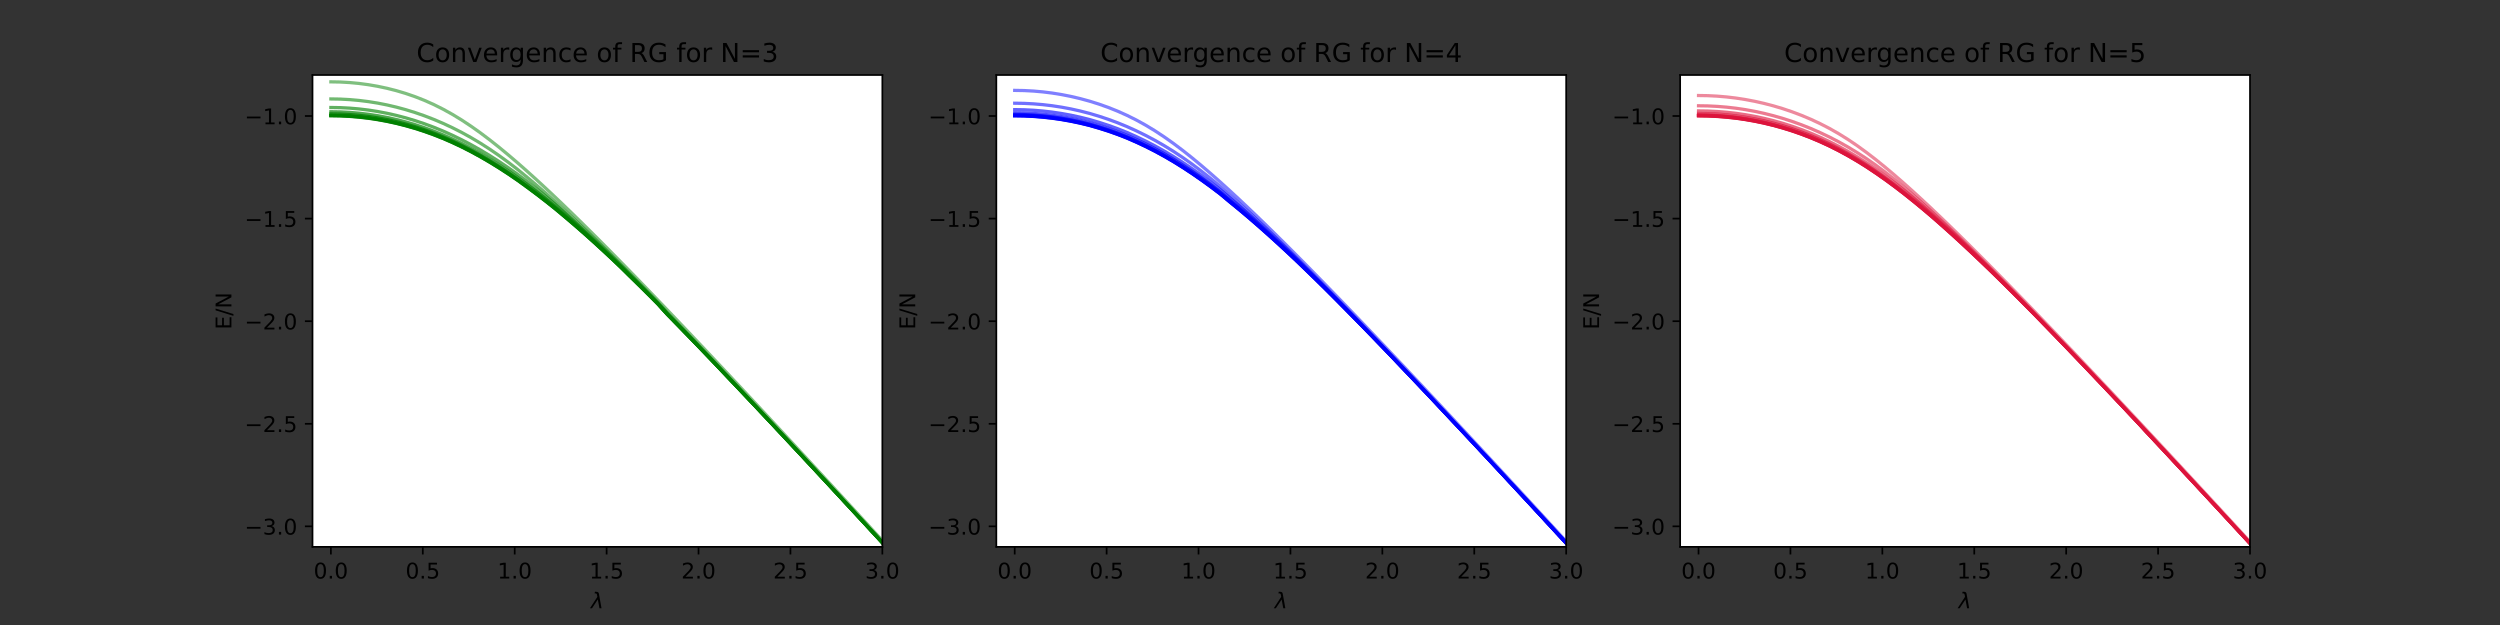 <?xml version="1.0" encoding="utf-8" standalone="no"?>
<!DOCTYPE svg PUBLIC "-//W3C//DTD SVG 1.1//EN"
  "http://www.w3.org/Graphics/SVG/1.1/DTD/svg11.dtd">
<!-- Created with matplotlib (https://matplotlib.org/) -->
<svg height="288pt" version="1.1" viewBox="0 0 1152 288" width="1152pt" xmlns="http://www.w3.org/2000/svg" xmlns:xlink="http://www.w3.org/1999/xlink">
 <rect x="0" y="0" width="1152" height="288" fill="#333333" stroke="none"/>
 <defs>
  <style type="text/css">*{stroke-linecap:butt;stroke-linejoin:round;}</style>
 </defs>
 <g id="figure_1">
  <g id="patch_1">
   <path d="M 0 288 
L 1152 288 
L 1152 0 
L 0 0 
z
" style="fill:none;"/>
  </g>
  <g id="axes_1">
   <g id="patch_2">
    <path d="M 144 252 
L 406.588 252 
L 406.588 34.56 
L 144 34.56 
z
" style="fill:#ffffff;"/>
   </g>
   <g id="matplotlib.axis_1">
    <g id="xtick_1">
     <g id="line2d_1">
      <defs>
       <path d="M 0 0 
L 0 3.5 
" id="mdfb7b5adf9" style="stroke:#000000;stroke-width:0.8;"/>
      </defs>
      <g>
       <use style="stroke:#000000;stroke-width:0.8;" x="152.471" xlink:href="#mdfb7b5adf9" y="252"/>
      </g>
     </g>
     <g id="text_1">
      <!-- 0.0 -->
      <g transform="translate(144.519 266.598)scale(0.1 -0.1)">
       <defs>
        <path d="M 31.781 66.406 
Q 24.172 66.406 20.328 58.906 
Q 16.5 51.422 16.5 36.375 
Q 16.5 21.391 20.328 13.891 
Q 24.172 6.391 31.781 6.391 
Q 39.453 6.391 43.281 13.891 
Q 47.125 21.391 47.125 36.375 
Q 47.125 51.422 43.281 58.906 
Q 39.453 66.406 31.781 66.406 
z
M 31.781 74.219 
Q 44.047 74.219 50.516 64.516 
Q 56.984 54.828 56.984 36.375 
Q 56.984 17.969 50.516 8.266 
Q 44.047 -1.422 31.781 -1.422 
Q 19.531 -1.422 13.062 8.266 
Q 6.594 17.969 6.594 36.375 
Q 6.594 54.828 13.062 64.516 
Q 19.531 74.219 31.781 74.219 
z
" id="DejaVuSans-48"/>
        <path d="M 10.688 12.406 
L 21 12.406 
L 21 0 
L 10.688 0 
z
" id="DejaVuSans-46"/>
       </defs>
       <use xlink:href="#DejaVuSans-48"/>
       <use x="63.623" xlink:href="#DejaVuSans-46"/>
       <use x="95.41" xlink:href="#DejaVuSans-48"/>
      </g>
     </g>
    </g>
    <g id="xtick_2">
     <g id="line2d_2">
      <g>
       <use style="stroke:#000000;stroke-width:0.8;" x="194.824" xlink:href="#mdfb7b5adf9" y="252"/>
      </g>
     </g>
     <g id="text_2">
      <!-- 0.5 -->
      <g transform="translate(186.872 266.598)scale(0.1 -0.1)">
       <defs>
        <path d="M 10.797 72.906 
L 49.516 72.906 
L 49.516 64.594 
L 19.828 64.594 
L 19.828 46.734 
Q 21.969 47.469 24.109 47.828 
Q 26.266 48.188 28.422 48.188 
Q 40.625 48.188 47.75 41.5 
Q 54.891 34.812 54.891 23.391 
Q 54.891 11.625 47.562 5.094 
Q 40.234 -1.422 26.906 -1.422 
Q 22.312 -1.422 17.547 -0.641 
Q 12.797 0.141 7.719 1.703 
L 7.719 11.625 
Q 12.109 9.234 16.797 8.062 
Q 21.484 6.891 26.703 6.891 
Q 35.156 6.891 40.078 11.328 
Q 45.016 15.766 45.016 23.391 
Q 45.016 31 40.078 35.438 
Q 35.156 39.891 26.703 39.891 
Q 22.75 39.891 18.812 39.016 
Q 14.891 38.141 10.797 36.281 
z
" id="DejaVuSans-53"/>
       </defs>
       <use xlink:href="#DejaVuSans-48"/>
       <use x="63.623" xlink:href="#DejaVuSans-46"/>
       <use x="95.41" xlink:href="#DejaVuSans-53"/>
      </g>
     </g>
    </g>
    <g id="xtick_3">
     <g id="line2d_3">
      <g>
       <use style="stroke:#000000;stroke-width:0.8;" x="237.176" xlink:href="#mdfb7b5adf9" y="252"/>
      </g>
     </g>
     <g id="text_3">
      <!-- 1.0 -->
      <g transform="translate(229.225 266.598)scale(0.1 -0.1)">
       <defs>
        <path d="M 12.406 8.297 
L 28.516 8.297 
L 28.516 63.922 
L 10.984 60.406 
L 10.984 69.391 
L 28.422 72.906 
L 38.281 72.906 
L 38.281 8.297 
L 54.391 8.297 
L 54.391 0 
L 12.406 0 
z
" id="DejaVuSans-49"/>
       </defs>
       <use xlink:href="#DejaVuSans-49"/>
       <use x="63.623" xlink:href="#DejaVuSans-46"/>
       <use x="95.41" xlink:href="#DejaVuSans-48"/>
      </g>
     </g>
    </g>
    <g id="xtick_4">
     <g id="line2d_4">
      <g>
       <use style="stroke:#000000;stroke-width:0.8;" x="279.529" xlink:href="#mdfb7b5adf9" y="252"/>
      </g>
     </g>
     <g id="text_4">
      <!-- 1.5 -->
      <g transform="translate(271.578 266.598)scale(0.1 -0.1)">
       <use xlink:href="#DejaVuSans-49"/>
       <use x="63.623" xlink:href="#DejaVuSans-46"/>
       <use x="95.41" xlink:href="#DejaVuSans-53"/>
      </g>
     </g>
    </g>
    <g id="xtick_5">
     <g id="line2d_5">
      <g>
       <use style="stroke:#000000;stroke-width:0.8;" x="321.882" xlink:href="#mdfb7b5adf9" y="252"/>
      </g>
     </g>
     <g id="text_5">
      <!-- 2.0 -->
      <g transform="translate(313.931 266.598)scale(0.1 -0.1)">
       <defs>
        <path d="M 19.188 8.297 
L 53.609 8.297 
L 53.609 0 
L 7.328 0 
L 7.328 8.297 
Q 12.938 14.109 22.625 23.891 
Q 32.328 33.688 34.812 36.531 
Q 39.547 41.844 41.422 45.531 
Q 43.312 49.219 43.312 52.781 
Q 43.312 58.594 39.234 62.25 
Q 35.156 65.922 28.609 65.922 
Q 23.969 65.922 18.812 64.312 
Q 13.672 62.703 7.812 59.422 
L 7.812 69.391 
Q 13.766 71.781 18.938 73 
Q 24.125 74.219 28.422 74.219 
Q 39.75 74.219 46.484 68.547 
Q 53.219 62.891 53.219 53.422 
Q 53.219 48.922 51.531 44.891 
Q 49.859 40.875 45.406 35.406 
Q 44.188 33.984 37.641 27.219 
Q 31.109 20.453 19.188 8.297 
z
" id="DejaVuSans-50"/>
       </defs>
       <use xlink:href="#DejaVuSans-50"/>
       <use x="63.623" xlink:href="#DejaVuSans-46"/>
       <use x="95.41" xlink:href="#DejaVuSans-48"/>
      </g>
     </g>
    </g>
    <g id="xtick_6">
     <g id="line2d_6">
      <g>
       <use style="stroke:#000000;stroke-width:0.8;" x="364.235" xlink:href="#mdfb7b5adf9" y="252"/>
      </g>
     </g>
     <g id="text_6">
      <!-- 2.5 -->
      <g transform="translate(356.284 266.598)scale(0.1 -0.1)">
       <use xlink:href="#DejaVuSans-50"/>
       <use x="63.623" xlink:href="#DejaVuSans-46"/>
       <use x="95.41" xlink:href="#DejaVuSans-53"/>
      </g>
     </g>
    </g>
    <g id="xtick_7">
     <g id="line2d_7">
      <g>
       <use style="stroke:#000000;stroke-width:0.8;" x="406.588" xlink:href="#mdfb7b5adf9" y="252"/>
      </g>
     </g>
     <g id="text_7">
      <!-- 3.0 -->
      <g transform="translate(398.637 266.598)scale(0.1 -0.1)">
       <defs>
        <path d="M 40.578 39.312 
Q 47.656 37.797 51.625 33 
Q 55.609 28.219 55.609 21.188 
Q 55.609 10.406 48.188 4.484 
Q 40.766 -1.422 27.094 -1.422 
Q 22.516 -1.422 17.656 -0.516 
Q 12.797 0.391 7.625 2.203 
L 7.625 11.719 
Q 11.719 9.328 16.594 8.109 
Q 21.484 6.891 26.812 6.891 
Q 36.078 6.891 40.938 10.547 
Q 45.797 14.203 45.797 21.188 
Q 45.797 27.641 41.281 31.266 
Q 36.766 34.906 28.719 34.906 
L 20.219 34.906 
L 20.219 43.016 
L 29.109 43.016 
Q 36.375 43.016 40.234 45.922 
Q 44.094 48.828 44.094 54.297 
Q 44.094 59.906 40.109 62.906 
Q 36.141 65.922 28.719 65.922 
Q 24.656 65.922 20.016 65.031 
Q 15.375 64.156 9.812 62.312 
L 9.812 71.094 
Q 15.438 72.656 20.344 73.438 
Q 25.25 74.219 29.594 74.219 
Q 40.828 74.219 47.359 69.109 
Q 53.906 64.016 53.906 55.328 
Q 53.906 49.266 50.438 45.094 
Q 46.969 40.922 40.578 39.312 
z
" id="DejaVuSans-51"/>
       </defs>
       <use xlink:href="#DejaVuSans-51"/>
       <use x="63.623" xlink:href="#DejaVuSans-46"/>
       <use x="95.41" xlink:href="#DejaVuSans-48"/>
      </g>
     </g>
    </g>
    <g id="text_8">
     <!-- $\lambda$ -->
     <g transform="translate(272.294 280.277)scale(0.1 -0.1)">
      <defs>
       <path d="M 36.719 67.438 
L 48.828 0 
L 39.312 0 
L 31.844 40.438 
L 5.125 0 
L -4.391 0 
L 29.734 52.438 
L 28.031 62.109 
Q 26.953 68.266 21.734 68.266 
L 17.047 68.266 
L 18.5 75.984 
L 24.219 75.875 
Q 35.203 75.734 36.719 67.438 
z
" id="DejaVuSans-Oblique-955"/>
      </defs>
      <use transform="translate(0 0.016)" xlink:href="#DejaVuSans-Oblique-955"/>
     </g>
    </g>
   </g>
   <g id="matplotlib.axis_2">
    <g id="ytick_1">
     <g id="line2d_8">
      <defs>
       <path d="M 0 0 
L -3.5 0 
" id="mdb8526c285" style="stroke:#000000;stroke-width:0.8;"/>
      </defs>
      <g>
       <use style="stroke:#000000;stroke-width:0.8;" x="144" xlink:href="#mdb8526c285" y="242.546"/>
      </g>
     </g>
     <g id="text_9">
      <!-- −3.0 -->
      <g transform="translate(112.717 246.345)scale(0.1 -0.1)">
       <defs>
        <path d="M 10.594 35.5 
L 73.188 35.5 
L 73.188 27.203 
L 10.594 27.203 
z
" id="DejaVuSans-8722"/>
       </defs>
       <use xlink:href="#DejaVuSans-8722"/>
       <use x="83.789" xlink:href="#DejaVuSans-51"/>
       <use x="147.412" xlink:href="#DejaVuSans-46"/>
       <use x="179.199" xlink:href="#DejaVuSans-48"/>
      </g>
     </g>
    </g>
    <g id="ytick_2">
     <g id="line2d_9">
      <g>
       <use style="stroke:#000000;stroke-width:0.8;" x="144" xlink:href="#mdb8526c285" y="195.277"/>
      </g>
     </g>
     <g id="text_10">
      <!-- −2.5 -->
      <g transform="translate(112.717 199.076)scale(0.1 -0.1)">
       <use xlink:href="#DejaVuSans-8722"/>
       <use x="83.789" xlink:href="#DejaVuSans-50"/>
       <use x="147.412" xlink:href="#DejaVuSans-46"/>
       <use x="179.199" xlink:href="#DejaVuSans-53"/>
      </g>
     </g>
    </g>
    <g id="ytick_3">
     <g id="line2d_10">
      <g>
       <use style="stroke:#000000;stroke-width:0.8;" x="144" xlink:href="#mdb8526c285" y="148.007"/>
      </g>
     </g>
     <g id="text_11">
      <!-- −2.0 -->
      <g transform="translate(112.717 151.806)scale(0.1 -0.1)">
       <use xlink:href="#DejaVuSans-8722"/>
       <use x="83.789" xlink:href="#DejaVuSans-50"/>
       <use x="147.412" xlink:href="#DejaVuSans-46"/>
       <use x="179.199" xlink:href="#DejaVuSans-48"/>
      </g>
     </g>
    </g>
    <g id="ytick_4">
     <g id="line2d_11">
      <g>
       <use style="stroke:#000000;stroke-width:0.8;" x="144" xlink:href="#mdb8526c285" y="100.737"/>
      </g>
     </g>
     <g id="text_12">
      <!-- −1.5 -->
      <g transform="translate(112.717 104.537)scale(0.1 -0.1)">
       <use xlink:href="#DejaVuSans-8722"/>
       <use x="83.789" xlink:href="#DejaVuSans-49"/>
       <use x="147.412" xlink:href="#DejaVuSans-46"/>
       <use x="179.199" xlink:href="#DejaVuSans-53"/>
      </g>
     </g>
    </g>
    <g id="ytick_5">
     <g id="line2d_12">
      <g>
       <use style="stroke:#000000;stroke-width:0.8;" x="144" xlink:href="#mdb8526c285" y="53.468"/>
      </g>
     </g>
     <g id="text_13">
      <!-- −1.0 -->
      <g transform="translate(112.717 57.267)scale(0.1 -0.1)">
       <use xlink:href="#DejaVuSans-8722"/>
       <use x="83.789" xlink:href="#DejaVuSans-49"/>
       <use x="147.412" xlink:href="#DejaVuSans-46"/>
       <use x="179.199" xlink:href="#DejaVuSans-48"/>
      </g>
     </g>
    </g>
    <g id="text_14">
     <!-- E/N -->
     <g transform="translate(106.638 151.864)rotate(-90)scale(0.1 -0.1)">
      <defs>
       <path d="M 9.812 72.906 
L 55.906 72.906 
L 55.906 64.594 
L 19.672 64.594 
L 19.672 43.016 
L 54.391 43.016 
L 54.391 34.719 
L 19.672 34.719 
L 19.672 8.297 
L 56.781 8.297 
L 56.781 0 
L 9.812 0 
z
" id="DejaVuSans-69"/>
       <path d="M 25.391 72.906 
L 33.688 72.906 
L 8.297 -9.281 
L 0 -9.281 
z
" id="DejaVuSans-47"/>
       <path d="M 9.812 72.906 
L 23.094 72.906 
L 55.422 11.922 
L 55.422 72.906 
L 64.984 72.906 
L 64.984 0 
L 51.703 0 
L 19.391 60.984 
L 19.391 0 
L 9.812 0 
z
" id="DejaVuSans-78"/>
      </defs>
      <use xlink:href="#DejaVuSans-69"/>
      <use x="63.184" xlink:href="#DejaVuSans-47"/>
      <use x="96.875" xlink:href="#DejaVuSans-78"/>
     </g>
    </g>
   </g>
   <g id="line2d_13">
    <path clip-path="url(#pa55539b58d)" d="M 152.471 37.711 
L 156.778 37.793 
L 161.085 38.037 
L 165.392 38.446 
L 169.699 39.02 
L 174.006 39.763 
L 178.313 40.678 
L 182.62 41.773 
L 186.927 43.056 
L 191.234 44.539 
L 195.541 46.235 
L 199.848 48.154 
L 204.156 50.308 
L 208.463 52.699 
L 212.77 55.324 
L 217.077 58.173 
L 221.384 61.231 
L 225.691 64.476 
L 229.998 67.888 
L 234.305 71.447 
L 238.612 75.134 
L 242.919 78.931 
L 247.226 82.825 
L 251.533 86.803 
L 255.84 90.853 
L 260.148 94.968 
L 264.455 99.138 
L 268.762 103.359 
L 273.069 107.623 
L 277.376 111.927 
L 281.683 116.266 
L 285.99 120.636 
L 290.297 125.035 
L 294.604 129.46 
L 298.911 133.908 
L 303.218 138.377 
L 307.525 142.866 
L 311.833 147.372 
L 316.14 151.895 
L 320.447 156.433 
L 324.754 160.985 
L 329.061 165.549 
L 333.368 170.125 
L 337.675 174.713 
L 341.982 179.31 
L 346.289 183.917 
L 350.596 188.533 
L 354.903 193.157 
L 359.21 197.789 
L 363.517 202.429 
L 367.825 207.075 
L 372.132 211.727 
L 376.439 216.386 
L 380.746 221.05 
L 385.053 225.72 
L 389.36 230.395 
L 393.667 235.074 
L 397.974 239.758 
L 402.281 244.446 
L 406.588 249.139 
" style="fill:none;stroke:#008000;stroke-linecap:square;stroke-opacity:0.5;stroke-width:1.5;"/>
   </g>
   <g id="line2d_14">
    <path clip-path="url(#pa55539b58d)" d="M 152.471 45.59 
L 156.778 45.666 
L 161.085 45.895 
L 165.392 46.278 
L 169.699 46.815 
L 174.006 47.506 
L 178.313 48.354 
L 182.62 49.36 
L 186.927 50.526 
L 191.234 51.854 
L 195.541 53.346 
L 199.848 55.008 
L 204.156 56.841 
L 208.463 58.852 
L 212.77 61.044 
L 217.077 63.424 
L 221.384 65.994 
L 225.691 68.759 
L 229.998 71.715 
L 234.305 74.857 
L 238.612 78.173 
L 242.919 81.694 
L 247.226 85.316 
L 251.533 89.061 
L 255.84 92.913 
L 260.148 96.857 
L 264.455 100.881 
L 268.762 104.975 
L 273.069 109.129 
L 277.376 113.335 
L 281.683 117.589 
L 285.99 121.883 
L 290.297 126.214 
L 294.604 130.578 
L 298.911 134.97 
L 303.218 139.39 
L 307.525 144.112 
L 311.833 148.574 
L 316.14 153.056 
L 320.447 157.556 
L 324.754 162.073 
L 329.061 166.604 
L 333.368 171.15 
L 337.675 175.708 
L 341.982 180.278 
L 346.289 184.859 
L 350.596 189.451 
L 354.903 194.052 
L 359.21 198.662 
L 363.517 203.281 
L 367.825 207.907 
L 372.132 212.541 
L 376.439 217.182 
L 380.746 221.829 
L 385.053 226.482 
L 389.36 231.142 
L 393.667 235.806 
L 397.974 240.476 
L 402.281 245.15 
L 406.588 249.83 
" style="fill:none;stroke:#008000;stroke-linecap:square;stroke-opacity:0.562;stroke-width:1.5;"/>
   </g>
   <g id="line2d_15">
    <path clip-path="url(#pa55539b58d)" d="M 152.471 49.529 
L 156.778 49.603 
L 161.085 49.824 
L 165.392 50.194 
L 169.699 50.712 
L 174.006 51.38 
L 178.313 52.199 
L 182.62 53.17 
L 186.927 54.294 
L 191.234 55.575 
L 195.541 57.016 
L 199.848 58.618 
L 204.156 60.385 
L 208.463 62.318 
L 212.77 64.418 
L 217.077 66.683 
L 221.384 69.111 
L 225.691 71.699 
L 229.998 74.444 
L 234.305 77.342 
L 238.612 80.393 
L 242.919 83.646 
L 247.226 87.005 
L 251.533 90.508 
L 255.84 94.147 
L 260.148 97.961 
L 264.455 101.84 
L 268.762 105.813 
L 273.069 109.867 
L 277.376 113.991 
L 281.683 118.175 
L 285.99 122.411 
L 290.297 126.749 
L 294.604 131.069 
L 298.911 135.425 
L 303.218 139.812 
L 307.525 144.556 
L 311.833 148.99 
L 316.14 153.447 
L 320.447 157.925 
L 324.754 162.421 
L 329.061 166.934 
L 333.368 171.495 
L 337.675 176.038 
L 341.982 180.594 
L 346.289 185.162 
L 350.596 189.741 
L 354.903 194.331 
L 359.21 198.931 
L 363.517 203.539 
L 367.825 208.157 
L 372.132 212.782 
L 376.439 217.415 
L 380.746 222.054 
L 385.053 226.7 
L 389.36 231.353 
L 393.667 236.011 
L 397.974 240.675 
L 402.281 245.344 
L 406.588 250.018 
" style="fill:none;stroke:#008000;stroke-linecap:square;stroke-opacity:0.625;stroke-width:1.5;"/>
   </g>
   <g id="line2d_16">
    <path clip-path="url(#pa55539b58d)" d="M 152.471 51.498 
L 156.778 51.571 
L 161.085 51.789 
L 165.392 52.152 
L 169.699 52.661 
L 174.006 53.317 
L 178.313 54.121 
L 182.62 55.074 
L 186.927 56.179 
L 191.234 57.437 
L 195.541 58.851 
L 199.848 60.425 
L 204.156 62.162 
L 208.463 64.063 
L 212.77 66.128 
L 217.077 68.357 
L 221.384 70.745 
L 225.691 73.29 
L 229.998 75.985 
L 234.305 78.826 
L 238.612 81.806 
L 242.919 84.974 
L 247.226 88.226 
L 251.533 91.603 
L 255.84 95.099 
L 260.148 98.772 
L 264.455 102.519 
L 268.762 106.374 
L 273.069 110.33 
L 277.376 114.377 
L 281.683 118.499 
L 285.99 122.686 
L 290.297 126.999 
L 294.604 131.288 
L 298.911 135.617 
L 303.218 139.985 
L 307.525 144.742 
L 311.833 149.159 
L 316.14 153.601 
L 320.447 158.065 
L 324.754 162.55 
L 329.061 167.054 
L 333.368 171.61 
L 337.675 176.145 
L 341.982 180.694 
L 346.289 185.256 
L 350.596 189.83 
L 354.903 194.415 
L 359.21 199.01 
L 363.517 203.615 
L 367.825 208.228 
L 372.132 212.85 
L 376.439 217.48 
L 380.746 222.116 
L 385.053 226.76 
L 389.36 231.41 
L 393.667 236.066 
L 397.974 240.728 
L 402.281 245.394 
L 406.588 250.067 
" style="fill:none;stroke:#008000;stroke-linecap:square;stroke-opacity:0.688;stroke-width:1.5;"/>
   </g>
   <g id="line2d_17">
    <path clip-path="url(#pa55539b58d)" d="M 152.471 52.483 
L 156.778 52.555 
L 161.085 52.771 
L 165.392 53.131 
L 169.699 53.636 
L 174.006 54.286 
L 178.313 55.083 
L 182.62 56.027 
L 186.927 57.121 
L 191.234 58.367 
L 195.541 59.769 
L 199.848 61.329 
L 204.156 63.05 
L 208.463 64.935 
L 212.77 66.983 
L 217.077 69.194 
L 221.384 71.563 
L 225.691 74.087 
L 229.998 76.761 
L 234.305 79.579 
L 238.612 82.535 
L 242.919 85.68 
L 247.226 88.904 
L 251.533 92.249 
L 255.84 95.701 
L 260.148 99.326 
L 264.455 103.013 
L 268.762 106.798 
L 273.069 110.679 
L 277.376 114.655 
L 281.683 118.717 
L 285.99 122.857 
L 290.297 127.146 
L 294.604 131.409 
L 298.911 135.718 
L 303.218 140.068 
L 307.525 144.831 
L 311.833 149.237 
L 316.14 153.671 
L 320.447 158.128 
L 324.754 162.607 
L 329.061 167.105 
L 333.368 171.66 
L 337.675 176.19 
L 341.982 180.736 
L 346.289 185.295 
L 350.596 189.866 
L 354.903 194.449 
L 359.21 199.042 
L 363.517 203.644 
L 367.825 208.256 
L 372.132 212.877 
L 376.439 217.505 
L 380.746 222.14 
L 385.053 226.783 
L 389.36 231.431 
L 393.667 236.086 
L 397.974 240.747 
L 402.281 245.413 
L 406.588 250.085 
" style="fill:none;stroke:#008000;stroke-linecap:square;stroke-opacity:0.75;stroke-width:1.5;"/>
   </g>
   <g id="line2d_18">
    <path clip-path="url(#pa55539b58d)" d="M 152.471 52.975 
L 156.778 53.047 
L 161.085 53.262 
L 165.392 53.62 
L 169.699 54.123 
L 174.006 54.77 
L 178.313 55.563 
L 182.62 56.503 
L 186.927 57.592 
L 191.234 58.833 
L 195.541 60.228 
L 199.848 61.78 
L 204.156 63.494 
L 208.463 65.371 
L 212.77 67.411 
L 217.077 69.612 
L 221.384 71.972 
L 225.691 74.486 
L 229.998 77.15 
L 234.305 79.956 
L 238.612 82.9 
L 242.919 86.034 
L 247.226 89.245 
L 251.533 92.576 
L 255.84 96.012 
L 260.148 99.624 
L 264.455 103.294 
L 268.762 107.06 
L 273.069 110.916 
L 277.376 114.859 
L 281.683 118.882 
L 285.99 122.982 
L 290.297 127.247 
L 294.604 131.484 
L 298.911 135.774 
L 303.218 140.111 
L 307.525 144.877 
L 311.833 149.274 
L 316.14 153.703 
L 320.447 158.156 
L 324.754 162.632 
L 329.061 167.127 
L 333.368 171.68 
L 337.675 176.209 
L 341.982 180.753 
L 346.289 185.31 
L 350.596 189.88 
L 354.903 194.462 
L 359.21 199.054 
L 363.517 203.656 
L 367.825 208.267 
L 372.132 212.886 
L 376.439 217.514 
L 380.746 222.149 
L 385.053 226.791 
L 389.36 231.439 
L 393.667 236.094 
L 397.974 240.754 
L 402.281 245.42 
L 406.588 250.091 
" style="fill:none;stroke:#008000;stroke-linecap:square;stroke-opacity:0.812;stroke-width:1.5;"/>
   </g>
   <g id="line2d_19">
    <path clip-path="url(#pa55539b58d)" d="M 152.471 53.222 
L 156.778 53.293 
L 161.085 53.508 
L 165.392 53.865 
L 169.699 54.367 
L 174.006 55.012 
L 178.313 55.803 
L 182.62 56.741 
L 186.927 57.828 
L 191.234 59.065 
L 195.541 60.457 
L 199.848 62.006 
L 204.156 63.716 
L 208.463 65.589 
L 212.77 67.625 
L 217.077 69.822 
L 221.384 72.177 
L 225.691 74.686 
L 229.998 77.344 
L 234.305 80.144 
L 238.612 83.082 
L 242.919 86.211 
L 247.226 89.415 
L 251.533 92.739 
L 255.84 96.167 
L 260.148 99.773 
L 264.455 103.436 
L 268.762 107.194 
L 273.069 111.042 
L 277.376 114.976 
L 281.683 118.987 
L 285.99 123.072 
L 290.297 127.323 
L 294.604 131.539 
L 298.911 135.811 
L 303.218 140.134 
L 307.525 144.902 
L 311.833 149.294 
L 316.14 153.718 
L 320.447 158.168 
L 324.754 162.642 
L 329.061 167.136 
L 333.368 171.688 
L 337.675 176.216 
L 341.982 180.759 
L 346.289 185.316 
L 350.596 189.885 
L 354.903 194.466 
L 359.21 199.058 
L 363.517 203.659 
L 367.825 208.27 
L 372.132 212.889 
L 376.439 217.517 
L 380.746 222.152 
L 385.053 226.793 
L 389.36 231.442 
L 393.667 236.096 
L 397.974 240.756 
L 402.281 245.422 
L 406.588 250.093 
" style="fill:none;stroke:#008000;stroke-linecap:square;stroke-opacity:0.875;stroke-width:1.5;"/>
   </g>
   <g id="line2d_20">
    <path clip-path="url(#pa55539b58d)" d="M 152.471 53.345 
L 156.778 53.416 
L 161.085 53.63 
L 165.392 53.988 
L 169.699 54.488 
L 174.006 55.133 
L 178.313 55.924 
L 182.62 56.86 
L 186.927 57.945 
L 191.234 59.181 
L 195.541 60.572 
L 199.848 62.119 
L 204.156 63.827 
L 208.463 65.698 
L 212.77 67.732 
L 217.077 69.926 
L 221.384 72.279 
L 225.691 74.785 
L 229.998 77.441 
L 234.305 80.239 
L 238.612 83.173 
L 242.919 86.299 
L 247.226 89.5 
L 251.533 92.821 
L 255.84 96.245 
L 260.148 99.847 
L 264.455 103.507 
L 268.762 107.261 
L 273.069 111.105 
L 277.376 115.035 
L 281.683 119.042 
L 285.99 123.122 
L 290.297 127.37 
L 294.604 131.577 
L 298.911 135.839 
L 303.218 140.149 
L 307.525 144.919 
L 311.833 149.304 
L 316.14 153.726 
L 320.447 158.173 
L 324.754 162.647 
L 329.061 167.14 
L 333.368 171.692 
L 337.675 176.219 
L 341.982 180.761 
L 346.289 185.318 
L 350.596 189.887 
L 354.903 194.468 
L 359.21 199.059 
L 363.517 203.661 
L 367.825 208.271 
L 372.132 212.89 
L 376.439 217.518 
L 380.746 222.152 
L 385.053 226.794 
L 389.36 231.442 
L 393.667 236.097 
L 397.974 240.757 
L 402.281 245.422 
L 406.588 250.093 
" style="fill:none;stroke:#008000;stroke-linecap:square;stroke-opacity:0.938;stroke-width:1.5;"/>
   </g>
   <g id="patch_3">
    <path d="M 144 252 
L 144 34.56 
" style="fill:none;stroke:#000000;stroke-linecap:square;stroke-linejoin:miter;stroke-width:0.8;"/>
   </g>
   <g id="patch_4">
    <path d="M 406.588 252 
L 406.588 34.56 
" style="fill:none;stroke:#000000;stroke-linecap:square;stroke-linejoin:miter;stroke-width:0.8;"/>
   </g>
   <g id="patch_5">
    <path d="M 144 252 
L 406.588 252 
" style="fill:none;stroke:#000000;stroke-linecap:square;stroke-linejoin:miter;stroke-width:0.8;"/>
   </g>
   <g id="patch_6">
    <path d="M 144 34.56 
L 406.588 34.56 
" style="fill:none;stroke:#000000;stroke-linecap:square;stroke-linejoin:miter;stroke-width:0.8;"/>
   </g>
   <g id="text_15">
    <!-- Convergence of RG for N=3 -->
    <g transform="translate(191.918 28.56)scale(0.12 -0.12)">
     <defs>
      <path d="M 64.406 67.281 
L 64.406 56.891 
Q 59.422 61.531 53.781 63.812 
Q 48.141 66.109 41.797 66.109 
Q 29.297 66.109 22.656 58.469 
Q 16.016 50.828 16.016 36.375 
Q 16.016 21.969 22.656 14.328 
Q 29.297 6.688 41.797 6.688 
Q 48.141 6.688 53.781 8.984 
Q 59.422 11.281 64.406 15.922 
L 64.406 5.609 
Q 59.234 2.094 53.438 0.328 
Q 47.656 -1.422 41.219 -1.422 
Q 24.656 -1.422 15.125 8.703 
Q 5.609 18.844 5.609 36.375 
Q 5.609 53.953 15.125 64.078 
Q 24.656 74.219 41.219 74.219 
Q 47.75 74.219 53.531 72.484 
Q 59.328 70.75 64.406 67.281 
z
" id="DejaVuSans-67"/>
      <path d="M 30.609 48.391 
Q 23.391 48.391 19.188 42.75 
Q 14.984 37.109 14.984 27.297 
Q 14.984 17.484 19.156 11.844 
Q 23.344 6.203 30.609 6.203 
Q 37.797 6.203 41.984 11.859 
Q 46.188 17.531 46.188 27.297 
Q 46.188 37.016 41.984 42.703 
Q 37.797 48.391 30.609 48.391 
z
M 30.609 56 
Q 42.328 56 49.016 48.375 
Q 55.719 40.766 55.719 27.297 
Q 55.719 13.875 49.016 6.219 
Q 42.328 -1.422 30.609 -1.422 
Q 18.844 -1.422 12.172 6.219 
Q 5.516 13.875 5.516 27.297 
Q 5.516 40.766 12.172 48.375 
Q 18.844 56 30.609 56 
z
" id="DejaVuSans-111"/>
      <path d="M 54.891 33.016 
L 54.891 0 
L 45.906 0 
L 45.906 32.719 
Q 45.906 40.484 42.875 44.328 
Q 39.844 48.188 33.797 48.188 
Q 26.516 48.188 22.312 43.547 
Q 18.109 38.922 18.109 30.906 
L 18.109 0 
L 9.078 0 
L 9.078 54.688 
L 18.109 54.688 
L 18.109 46.188 
Q 21.344 51.125 25.703 53.562 
Q 30.078 56 35.797 56 
Q 45.219 56 50.047 50.172 
Q 54.891 44.344 54.891 33.016 
z
" id="DejaVuSans-110"/>
      <path d="M 2.984 54.688 
L 12.5 54.688 
L 29.594 8.797 
L 46.688 54.688 
L 56.203 54.688 
L 35.688 0 
L 23.484 0 
z
" id="DejaVuSans-118"/>
      <path d="M 56.203 29.594 
L 56.203 25.203 
L 14.891 25.203 
Q 15.484 15.922 20.484 11.062 
Q 25.484 6.203 34.422 6.203 
Q 39.594 6.203 44.453 7.469 
Q 49.312 8.734 54.109 11.281 
L 54.109 2.781 
Q 49.266 0.734 44.188 -0.344 
Q 39.109 -1.422 33.891 -1.422 
Q 20.797 -1.422 13.156 6.188 
Q 5.516 13.812 5.516 26.812 
Q 5.516 40.234 12.766 48.109 
Q 20.016 56 32.328 56 
Q 43.359 56 49.781 48.891 
Q 56.203 41.797 56.203 29.594 
z
M 47.219 32.234 
Q 47.125 39.594 43.094 43.984 
Q 39.062 48.391 32.422 48.391 
Q 24.906 48.391 20.391 44.141 
Q 15.875 39.891 15.188 32.172 
z
" id="DejaVuSans-101"/>
      <path d="M 41.109 46.297 
Q 39.594 47.172 37.812 47.578 
Q 36.031 48 33.891 48 
Q 26.266 48 22.188 43.047 
Q 18.109 38.094 18.109 28.812 
L 18.109 0 
L 9.078 0 
L 9.078 54.688 
L 18.109 54.688 
L 18.109 46.188 
Q 20.953 51.172 25.484 53.578 
Q 30.031 56 36.531 56 
Q 37.453 56 38.578 55.875 
Q 39.703 55.766 41.062 55.516 
z
" id="DejaVuSans-114"/>
      <path d="M 45.406 27.984 
Q 45.406 37.75 41.375 43.109 
Q 37.359 48.484 30.078 48.484 
Q 22.859 48.484 18.828 43.109 
Q 14.797 37.75 14.797 27.984 
Q 14.797 18.266 18.828 12.891 
Q 22.859 7.516 30.078 7.516 
Q 37.359 7.516 41.375 12.891 
Q 45.406 18.266 45.406 27.984 
z
M 54.391 6.781 
Q 54.391 -7.172 48.188 -13.984 
Q 42 -20.797 29.203 -20.797 
Q 24.469 -20.797 20.266 -20.094 
Q 16.062 -19.391 12.109 -17.922 
L 12.109 -9.188 
Q 16.062 -11.328 19.922 -12.344 
Q 23.781 -13.375 27.781 -13.375 
Q 36.625 -13.375 41.016 -8.766 
Q 45.406 -4.156 45.406 5.172 
L 45.406 9.625 
Q 42.625 4.781 38.281 2.391 
Q 33.938 0 27.875 0 
Q 17.828 0 11.672 7.656 
Q 5.516 15.328 5.516 27.984 
Q 5.516 40.672 11.672 48.328 
Q 17.828 56 27.875 56 
Q 33.938 56 38.281 53.609 
Q 42.625 51.219 45.406 46.391 
L 45.406 54.688 
L 54.391 54.688 
z
" id="DejaVuSans-103"/>
      <path d="M 48.781 52.594 
L 48.781 44.188 
Q 44.969 46.297 41.141 47.344 
Q 37.312 48.391 33.406 48.391 
Q 24.656 48.391 19.812 42.844 
Q 14.984 37.312 14.984 27.297 
Q 14.984 17.281 19.812 11.734 
Q 24.656 6.203 33.406 6.203 
Q 37.312 6.203 41.141 7.25 
Q 44.969 8.297 48.781 10.406 
L 48.781 2.094 
Q 45.016 0.344 40.984 -0.531 
Q 36.969 -1.422 32.422 -1.422 
Q 20.062 -1.422 12.781 6.344 
Q 5.516 14.109 5.516 27.297 
Q 5.516 40.672 12.859 48.328 
Q 20.219 56 33.016 56 
Q 37.156 56 41.109 55.141 
Q 45.062 54.297 48.781 52.594 
z
" id="DejaVuSans-99"/>
      <path id="DejaVuSans-32"/>
      <path d="M 37.109 75.984 
L 37.109 68.5 
L 28.516 68.5 
Q 23.688 68.5 21.797 66.547 
Q 19.922 64.594 19.922 59.516 
L 19.922 54.688 
L 34.719 54.688 
L 34.719 47.703 
L 19.922 47.703 
L 19.922 0 
L 10.891 0 
L 10.891 47.703 
L 2.297 47.703 
L 2.297 54.688 
L 10.891 54.688 
L 10.891 58.5 
Q 10.891 67.625 15.141 71.797 
Q 19.391 75.984 28.609 75.984 
z
" id="DejaVuSans-102"/>
      <path d="M 44.391 34.188 
Q 47.562 33.109 50.562 29.594 
Q 53.562 26.078 56.594 19.922 
L 66.609 0 
L 56 0 
L 46.688 18.703 
Q 43.062 26.031 39.672 28.422 
Q 36.281 30.812 30.422 30.812 
L 19.672 30.812 
L 19.672 0 
L 9.812 0 
L 9.812 72.906 
L 32.078 72.906 
Q 44.578 72.906 50.734 67.672 
Q 56.891 62.453 56.891 51.906 
Q 56.891 45.016 53.688 40.469 
Q 50.484 35.938 44.391 34.188 
z
M 19.672 64.797 
L 19.672 38.922 
L 32.078 38.922 
Q 39.203 38.922 42.844 42.219 
Q 46.484 45.516 46.484 51.906 
Q 46.484 58.297 42.844 61.547 
Q 39.203 64.797 32.078 64.797 
z
" id="DejaVuSans-82"/>
      <path d="M 59.516 10.406 
L 59.516 29.984 
L 43.406 29.984 
L 43.406 38.094 
L 69.281 38.094 
L 69.281 6.781 
Q 63.578 2.734 56.688 0.656 
Q 49.812 -1.422 42 -1.422 
Q 24.906 -1.422 15.25 8.562 
Q 5.609 18.562 5.609 36.375 
Q 5.609 54.25 15.25 64.234 
Q 24.906 74.219 42 74.219 
Q 49.125 74.219 55.547 72.453 
Q 61.969 70.703 67.391 67.281 
L 67.391 56.781 
Q 61.922 61.422 55.766 63.766 
Q 49.609 66.109 42.828 66.109 
Q 29.438 66.109 22.719 58.641 
Q 16.016 51.172 16.016 36.375 
Q 16.016 21.625 22.719 14.156 
Q 29.438 6.688 42.828 6.688 
Q 48.047 6.688 52.141 7.594 
Q 56.25 8.5 59.516 10.406 
z
" id="DejaVuSans-71"/>
      <path d="M 10.594 45.406 
L 73.188 45.406 
L 73.188 37.203 
L 10.594 37.203 
z
M 10.594 25.484 
L 73.188 25.484 
L 73.188 17.188 
L 10.594 17.188 
z
" id="DejaVuSans-61"/>
     </defs>
     <use xlink:href="#DejaVuSans-67"/>
     <use x="69.824" xlink:href="#DejaVuSans-111"/>
     <use x="131.006" xlink:href="#DejaVuSans-110"/>
     <use x="194.385" xlink:href="#DejaVuSans-118"/>
     <use x="253.564" xlink:href="#DejaVuSans-101"/>
     <use x="315.088" xlink:href="#DejaVuSans-114"/>
     <use x="354.451" xlink:href="#DejaVuSans-103"/>
     <use x="417.928" xlink:href="#DejaVuSans-101"/>
     <use x="479.451" xlink:href="#DejaVuSans-110"/>
     <use x="542.83" xlink:href="#DejaVuSans-99"/>
     <use x="597.811" xlink:href="#DejaVuSans-101"/>
     <use x="659.334" xlink:href="#DejaVuSans-32"/>
     <use x="691.121" xlink:href="#DejaVuSans-111"/>
     <use x="752.303" xlink:href="#DejaVuSans-102"/>
     <use x="787.508" xlink:href="#DejaVuSans-32"/>
     <use x="819.295" xlink:href="#DejaVuSans-82"/>
     <use x="888.777" xlink:href="#DejaVuSans-71"/>
     <use x="966.268" xlink:href="#DejaVuSans-32"/>
     <use x="998.055" xlink:href="#DejaVuSans-102"/>
     <use x="1033.26" xlink:href="#DejaVuSans-111"/>
     <use x="1094.441" xlink:href="#DejaVuSans-114"/>
     <use x="1135.555" xlink:href="#DejaVuSans-32"/>
     <use x="1167.342" xlink:href="#DejaVuSans-78"/>
     <use x="1242.146" xlink:href="#DejaVuSans-61"/>
     <use x="1325.936" xlink:href="#DejaVuSans-51"/>
    </g>
   </g>
  </g>
  <g id="axes_2">
   <g id="patch_7">
    <path d="M 459.106 252 
L 721.694 252 
L 721.694 34.56 
L 459.106 34.56 
z
" style="fill:#ffffff;"/>
   </g>
   <g id="matplotlib.axis_3">
    <g id="xtick_8">
     <g id="line2d_21">
      <g>
       <use style="stroke:#000000;stroke-width:0.8;" x="467.576" xlink:href="#mdfb7b5adf9" y="252"/>
      </g>
     </g>
     <g id="text_16">
      <!-- 0.0 -->
      <g transform="translate(459.625 266.598)scale(0.1 -0.1)">
       <use xlink:href="#DejaVuSans-48"/>
       <use x="63.623" xlink:href="#DejaVuSans-46"/>
       <use x="95.41" xlink:href="#DejaVuSans-48"/>
      </g>
     </g>
    </g>
    <g id="xtick_9">
     <g id="line2d_22">
      <g>
       <use style="stroke:#000000;stroke-width:0.8;" x="509.929" xlink:href="#mdfb7b5adf9" y="252"/>
      </g>
     </g>
     <g id="text_17">
      <!-- 0.5 -->
      <g transform="translate(501.978 266.598)scale(0.1 -0.1)">
       <use xlink:href="#DejaVuSans-48"/>
       <use x="63.623" xlink:href="#DejaVuSans-46"/>
       <use x="95.41" xlink:href="#DejaVuSans-53"/>
      </g>
     </g>
    </g>
    <g id="xtick_10">
     <g id="line2d_23">
      <g>
       <use style="stroke:#000000;stroke-width:0.8;" x="552.282" xlink:href="#mdfb7b5adf9" y="252"/>
      </g>
     </g>
     <g id="text_18">
      <!-- 1.0 -->
      <g transform="translate(544.331 266.598)scale(0.1 -0.1)">
       <use xlink:href="#DejaVuSans-49"/>
       <use x="63.623" xlink:href="#DejaVuSans-46"/>
       <use x="95.41" xlink:href="#DejaVuSans-48"/>
      </g>
     </g>
    </g>
    <g id="xtick_11">
     <g id="line2d_24">
      <g>
       <use style="stroke:#000000;stroke-width:0.8;" x="594.635" xlink:href="#mdfb7b5adf9" y="252"/>
      </g>
     </g>
     <g id="text_19">
      <!-- 1.5 -->
      <g transform="translate(586.684 266.598)scale(0.1 -0.1)">
       <use xlink:href="#DejaVuSans-49"/>
       <use x="63.623" xlink:href="#DejaVuSans-46"/>
       <use x="95.41" xlink:href="#DejaVuSans-53"/>
      </g>
     </g>
    </g>
    <g id="xtick_12">
     <g id="line2d_25">
      <g>
       <use style="stroke:#000000;stroke-width:0.8;" x="636.988" xlink:href="#mdfb7b5adf9" y="252"/>
      </g>
     </g>
     <g id="text_20">
      <!-- 2.0 -->
      <g transform="translate(629.037 266.598)scale(0.1 -0.1)">
       <use xlink:href="#DejaVuSans-50"/>
       <use x="63.623" xlink:href="#DejaVuSans-46"/>
       <use x="95.41" xlink:href="#DejaVuSans-48"/>
      </g>
     </g>
    </g>
    <g id="xtick_13">
     <g id="line2d_26">
      <g>
       <use style="stroke:#000000;stroke-width:0.8;" x="679.341" xlink:href="#mdfb7b5adf9" y="252"/>
      </g>
     </g>
     <g id="text_21">
      <!-- 2.5 -->
      <g transform="translate(671.39 266.598)scale(0.1 -0.1)">
       <use xlink:href="#DejaVuSans-50"/>
       <use x="63.623" xlink:href="#DejaVuSans-46"/>
       <use x="95.41" xlink:href="#DejaVuSans-53"/>
      </g>
     </g>
    </g>
    <g id="xtick_14">
     <g id="line2d_27">
      <g>
       <use style="stroke:#000000;stroke-width:0.8;" x="721.694" xlink:href="#mdfb7b5adf9" y="252"/>
      </g>
     </g>
     <g id="text_22">
      <!-- 3.0 -->
      <g transform="translate(713.743 266.598)scale(0.1 -0.1)">
       <use xlink:href="#DejaVuSans-51"/>
       <use x="63.623" xlink:href="#DejaVuSans-46"/>
       <use x="95.41" xlink:href="#DejaVuSans-48"/>
      </g>
     </g>
    </g>
    <g id="text_23">
     <!-- $\lambda$ -->
     <g transform="translate(587.4 280.277)scale(0.1 -0.1)">
      <use transform="translate(0 0.016)" xlink:href="#DejaVuSans-Oblique-955"/>
     </g>
    </g>
   </g>
   <g id="matplotlib.axis_4">
    <g id="ytick_6">
     <g id="line2d_28">
      <g>
       <use style="stroke:#000000;stroke-width:0.8;" x="459.106" xlink:href="#mdb8526c285" y="242.546"/>
      </g>
     </g>
     <g id="text_24">
      <!-- −3.0 -->
      <g transform="translate(427.823 246.345)scale(0.1 -0.1)">
       <use xlink:href="#DejaVuSans-8722"/>
       <use x="83.789" xlink:href="#DejaVuSans-51"/>
       <use x="147.412" xlink:href="#DejaVuSans-46"/>
       <use x="179.199" xlink:href="#DejaVuSans-48"/>
      </g>
     </g>
    </g>
    <g id="ytick_7">
     <g id="line2d_29">
      <g>
       <use style="stroke:#000000;stroke-width:0.8;" x="459.106" xlink:href="#mdb8526c285" y="195.277"/>
      </g>
     </g>
     <g id="text_25">
      <!-- −2.5 -->
      <g transform="translate(427.823 199.076)scale(0.1 -0.1)">
       <use xlink:href="#DejaVuSans-8722"/>
       <use x="83.789" xlink:href="#DejaVuSans-50"/>
       <use x="147.412" xlink:href="#DejaVuSans-46"/>
       <use x="179.199" xlink:href="#DejaVuSans-53"/>
      </g>
     </g>
    </g>
    <g id="ytick_8">
     <g id="line2d_30">
      <g>
       <use style="stroke:#000000;stroke-width:0.8;" x="459.106" xlink:href="#mdb8526c285" y="148.007"/>
      </g>
     </g>
     <g id="text_26">
      <!-- −2.0 -->
      <g transform="translate(427.823 151.806)scale(0.1 -0.1)">
       <use xlink:href="#DejaVuSans-8722"/>
       <use x="83.789" xlink:href="#DejaVuSans-50"/>
       <use x="147.412" xlink:href="#DejaVuSans-46"/>
       <use x="179.199" xlink:href="#DejaVuSans-48"/>
      </g>
     </g>
    </g>
    <g id="ytick_9">
     <g id="line2d_31">
      <g>
       <use style="stroke:#000000;stroke-width:0.8;" x="459.106" xlink:href="#mdb8526c285" y="100.737"/>
      </g>
     </g>
     <g id="text_27">
      <!-- −1.5 -->
      <g transform="translate(427.823 104.537)scale(0.1 -0.1)">
       <use xlink:href="#DejaVuSans-8722"/>
       <use x="83.789" xlink:href="#DejaVuSans-49"/>
       <use x="147.412" xlink:href="#DejaVuSans-46"/>
       <use x="179.199" xlink:href="#DejaVuSans-53"/>
      </g>
     </g>
    </g>
    <g id="ytick_10">
     <g id="line2d_32">
      <g>
       <use style="stroke:#000000;stroke-width:0.8;" x="459.106" xlink:href="#mdb8526c285" y="53.468"/>
      </g>
     </g>
     <g id="text_28">
      <!-- −1.0 -->
      <g transform="translate(427.823 57.267)scale(0.1 -0.1)">
       <use xlink:href="#DejaVuSans-8722"/>
       <use x="83.789" xlink:href="#DejaVuSans-49"/>
       <use x="147.412" xlink:href="#DejaVuSans-46"/>
       <use x="179.199" xlink:href="#DejaVuSans-48"/>
      </g>
     </g>
    </g>
    <g id="text_29">
     <!-- E/N -->
     <g transform="translate(421.743 151.864)rotate(-90)scale(0.1 -0.1)">
      <use xlink:href="#DejaVuSans-69"/>
      <use x="63.184" xlink:href="#DejaVuSans-47"/>
      <use x="96.875" xlink:href="#DejaVuSans-78"/>
     </g>
    </g>
   </g>
   <g id="line2d_33">
    <path clip-path="url(#p36bc70f55c)" d="M 467.576 41.65 
L 471.884 41.727 
L 476.191 41.956 
L 480.498 42.339 
L 484.805 42.876 
L 489.112 43.57 
L 493.419 44.421 
L 497.726 45.433 
L 502.033 46.61 
L 506.34 47.959 
L 510.647 49.488 
L 514.954 51.209 
L 519.261 53.135 
L 523.568 55.28 
L 527.876 57.654 
L 532.183 60.262 
L 536.49 63.099 
L 540.797 66.152 
L 545.104 69.401 
L 549.411 72.822 
L 553.718 76.393 
L 558.025 80.094 
L 562.332 83.906 
L 566.639 87.814 
L 570.946 91.804 
L 575.253 95.866 
L 579.561 99.99 
L 583.868 104.169 
L 588.175 108.397 
L 592.482 112.667 
L 596.789 116.975 
L 601.096 121.318 
L 605.403 125.692 
L 609.71 130.093 
L 614.017 134.519 
L 618.324 138.969 
L 622.631 143.438 
L 626.938 147.927 
L 631.245 152.434 
L 635.553 156.956 
L 639.86 161.493 
L 644.167 166.044 
L 648.474 170.607 
L 652.781 175.183 
L 657.088 179.768 
L 661.395 184.364 
L 665.702 188.97 
L 670.009 193.584 
L 674.316 198.207 
L 678.623 202.837 
L 682.93 207.474 
L 687.237 212.118 
L 691.545 216.769 
L 695.852 221.426 
L 700.159 226.088 
L 704.466 230.756 
L 708.773 235.428 
L 713.08 240.106 
L 717.387 244.788 
L 721.694 249.474 
" style="fill:none;stroke:#0000ff;stroke-linecap:square;stroke-opacity:0.5;stroke-width:1.5;"/>
   </g>
   <g id="line2d_34">
    <path clip-path="url(#p36bc70f55c)" d="M 467.576 47.559 
L 471.884 47.632 
L 476.191 47.85 
L 480.498 48.213 
L 484.805 48.723 
L 489.112 49.38 
L 493.419 50.186 
L 497.726 51.142 
L 502.033 52.251 
L 506.34 53.535 
L 510.647 54.965 
L 514.954 56.558 
L 519.261 58.319 
L 523.568 60.264 
L 527.876 62.373 
L 532.183 64.662 
L 536.49 67.136 
L 540.797 69.801 
L 545.104 72.661 
L 549.411 75.715 
L 553.718 78.956 
L 558.025 82.368 
L 562.332 85.936 
L 566.639 89.779 
L 570.946 93.606 
L 575.253 97.531 
L 579.561 101.538 
L 583.868 105.617 
L 588.175 109.758 
L 592.482 113.952 
L 596.789 118.193 
L 601.096 122.476 
L 605.403 126.797 
L 609.71 131.15 
L 614.017 135.533 
L 618.324 139.942 
L 622.631 144.376 
L 626.938 148.831 
L 631.245 153.306 
L 635.553 157.8 
L 639.86 162.311 
L 644.167 166.836 
L 648.474 171.376 
L 652.781 175.93 
L 657.088 180.495 
L 661.395 185.072 
L 665.702 189.659 
L 670.009 194.256 
L 674.316 198.862 
L 678.623 203.476 
L 682.93 208.099 
L 687.237 212.729 
L 691.545 217.366 
L 695.852 222.01 
L 700.159 226.66 
L 704.466 231.316 
L 708.773 235.978 
L 713.08 240.644 
L 717.387 245.316 
L 721.694 249.993 
" style="fill:none;stroke:#0000ff;stroke-linecap:square;stroke-opacity:0.562;stroke-width:1.5;"/>
   </g>
   <g id="line2d_35">
    <path clip-path="url(#p36bc70f55c)" d="M 467.576 50.513 
L 471.884 50.584 
L 476.191 50.796 
L 480.498 51.15 
L 484.805 51.646 
L 489.112 52.286 
L 493.419 53.069 
L 497.726 53.999 
L 502.033 55.075 
L 506.34 56.34 
L 510.647 57.735 
L 514.954 59.291 
L 519.261 61.01 
L 523.568 62.92 
L 527.876 64.978 
L 532.183 67.206 
L 536.49 69.604 
L 540.797 72.169 
L 545.104 74.902 
L 549.411 77.797 
L 553.718 80.852 
L 558.025 84.06 
L 562.332 87.416 
L 566.639 91.1 
L 570.946 94.748 
L 575.253 98.53 
L 579.561 102.411 
L 583.868 106.385 
L 588.175 110.438 
L 592.482 114.559 
L 596.789 118.739 
L 601.096 122.992 
L 605.403 127.269 
L 609.71 131.585 
L 614.017 135.94 
L 618.324 140.337 
L 622.631 144.746 
L 626.938 149.179 
L 631.245 153.634 
L 635.553 158.11 
L 639.86 162.605 
L 644.167 167.138 
L 648.474 171.664 
L 652.781 176.205 
L 657.088 180.759 
L 661.395 185.325 
L 665.702 189.927 
L 670.009 194.515 
L 674.316 199.112 
L 678.623 203.718 
L 682.93 208.337 
L 687.237 212.96 
L 691.545 217.593 
L 695.852 222.231 
L 700.159 226.875 
L 704.466 231.525 
L 708.773 236.181 
L 713.08 240.854 
L 717.387 245.521 
L 721.694 250.193 
" style="fill:none;stroke:#0000ff;stroke-linecap:square;stroke-opacity:0.625;stroke-width:1.5;"/>
   </g>
   <g id="line2d_36">
    <path clip-path="url(#p36bc70f55c)" d="M 467.576 51.991 
L 471.884 52.06 
L 476.191 52.27 
L 480.498 52.619 
L 484.805 53.108 
L 489.112 53.738 
L 493.419 54.511 
L 497.726 55.427 
L 502.033 56.488 
L 506.34 57.742 
L 510.647 59.12 
L 514.954 60.657 
L 519.261 62.356 
L 523.568 64.25 
L 527.876 66.286 
L 532.183 68.489 
L 536.49 70.86 
L 540.797 73.398 
L 545.104 76.101 
L 549.411 78.963 
L 553.718 81.977 
L 558.025 85.133 
L 562.332 88.423 
L 566.639 92.048 
L 570.946 95.598 
L 575.253 99.274 
L 579.561 103.049 
L 583.868 106.923 
L 588.175 110.887 
L 592.482 114.935 
L 596.789 119.054 
L 601.096 123.274 
L 605.403 127.514 
L 609.71 131.8 
L 614.017 136.136 
L 618.324 140.516 
L 622.631 144.917 
L 626.938 149.335 
L 631.245 153.778 
L 635.553 158.243 
L 639.86 162.731 
L 644.167 167.258 
L 648.474 171.78 
L 652.781 176.314 
L 657.088 180.862 
L 661.395 185.422 
L 665.702 190.022 
L 670.009 194.607 
L 674.316 199.199 
L 678.623 203.802 
L 682.93 208.417 
L 687.237 213.037 
L 691.545 217.668 
L 695.852 222.302 
L 700.159 226.943 
L 704.466 231.591 
L 708.773 236.244 
L 713.08 240.917 
L 717.387 245.581 
L 721.694 250.251 
" style="fill:none;stroke:#0000ff;stroke-linecap:square;stroke-opacity:0.688;stroke-width:1.5;"/>
   </g>
   <g id="line2d_37">
    <path clip-path="url(#p36bc70f55c)" d="M 467.576 52.729 
L 471.884 52.798 
L 476.191 53.006 
L 480.498 53.353 
L 484.805 53.839 
L 489.112 54.465 
L 493.419 55.232 
L 497.726 56.141 
L 502.033 57.194 
L 506.34 58.443 
L 510.647 59.813 
L 514.954 61.34 
L 519.261 63.029 
L 523.568 64.915 
L 527.876 66.94 
L 532.183 69.131 
L 536.49 71.489 
L 540.797 74.013 
L 545.104 76.701 
L 549.411 79.549 
L 553.718 82.547 
L 558.025 85.686 
L 562.332 88.958 
L 566.639 92.576 
L 570.946 96.103 
L 575.253 99.75 
L 579.561 103.49 
L 583.868 107.318 
L 588.175 111.231 
L 592.482 115.223 
L 596.789 119.288 
L 601.096 123.464 
L 605.403 127.667 
L 609.71 131.925 
L 614.017 136.242 
L 618.324 140.608 
L 622.631 144.998 
L 626.938 149.405 
L 631.245 153.839 
L 635.553 158.297 
L 639.86 162.78 
L 644.167 167.304 
L 648.474 171.823 
L 652.781 176.353 
L 657.088 180.898 
L 661.395 185.455 
L 665.702 190.054 
L 670.009 194.637 
L 674.316 199.228 
L 678.623 203.828 
L 682.93 208.443 
L 687.237 213.061 
L 691.545 217.69 
L 695.852 222.323 
L 700.159 226.964 
L 704.466 231.61 
L 708.773 236.263 
L 713.08 240.935 
L 717.387 245.599 
L 721.694 250.268 
" style="fill:none;stroke:#0000ff;stroke-linecap:square;stroke-opacity:0.75;stroke-width:1.5;"/>
   </g>
   <g id="line2d_38">
    <path clip-path="url(#p36bc70f55c)" d="M 467.576 53.099 
L 471.884 53.168 
L 476.191 53.375 
L 480.498 53.72 
L 484.805 54.204 
L 489.112 54.828 
L 493.419 55.592 
L 497.726 56.498 
L 502.033 57.547 
L 506.34 58.794 
L 510.647 60.159 
L 514.954 61.682 
L 519.261 63.366 
L 523.568 65.248 
L 527.876 67.266 
L 532.183 69.452 
L 536.49 71.803 
L 540.797 74.321 
L 545.104 77.002 
L 549.411 79.842 
L 553.718 82.832 
L 558.025 85.963 
L 562.332 89.226 
L 566.639 92.842 
L 570.946 96.359 
L 575.253 99.996 
L 579.561 103.726 
L 583.868 107.544 
L 588.175 111.443 
L 592.482 115.417 
L 596.789 119.458 
L 601.096 123.61 
L 605.403 127.784 
L 609.71 132.015 
L 614.017 136.313 
L 618.324 140.665 
L 622.631 145.045 
L 626.938 149.444 
L 631.245 153.872 
L 635.553 158.325 
L 639.86 162.805 
L 644.167 167.327 
L 648.474 171.843 
L 652.781 176.371 
L 657.088 180.914 
L 661.395 185.471 
L 665.702 190.069 
L 670.009 194.65 
L 674.316 199.24 
L 678.623 203.84 
L 682.93 208.454 
L 687.237 213.071 
L 691.545 217.7 
L 695.852 222.333 
L 700.159 226.973 
L 704.466 231.619 
L 708.773 236.271 
L 713.08 240.943 
L 717.387 245.606 
L 721.694 250.275 
" style="fill:none;stroke:#0000ff;stroke-linecap:square;stroke-opacity:0.812;stroke-width:1.5;"/>
   </g>
   <g id="line2d_39">
    <path clip-path="url(#p36bc70f55c)" d="M 467.576 53.283 
L 471.884 53.352 
L 476.191 53.559 
L 480.498 53.904 
L 484.805 54.387 
L 489.112 55.01 
L 493.419 55.772 
L 497.726 56.676 
L 502.033 57.724 
L 506.34 58.969 
L 510.647 60.333 
L 514.954 61.853 
L 519.261 63.534 
L 523.568 65.414 
L 527.876 67.43 
L 532.183 69.612 
L 536.49 71.961 
L 540.797 74.474 
L 545.104 77.152 
L 549.411 79.988 
L 553.718 82.975 
L 558.025 86.102 
L 562.332 89.36 
L 566.639 92.975 
L 570.946 96.487 
L 575.253 100.119 
L 579.561 103.845 
L 583.868 107.657 
L 588.175 111.551 
L 592.482 115.52 
L 596.789 119.555 
L 601.096 123.7 
L 605.403 127.865 
L 609.71 132.082 
L 614.017 136.367 
L 618.324 140.706 
L 622.631 145.076 
L 626.938 149.467 
L 631.245 153.89 
L 635.553 158.339 
L 639.86 162.817 
L 644.167 167.337 
L 648.474 171.852 
L 652.781 176.379 
L 657.088 180.921 
L 661.395 185.477 
L 665.702 190.075 
L 670.009 194.656 
L 674.316 199.246 
L 678.623 203.845 
L 682.93 208.458 
L 687.237 213.075 
L 691.545 217.704 
L 695.852 222.337 
L 700.159 226.976 
L 704.466 231.622 
L 708.773 236.274 
L 713.08 240.946 
L 717.387 245.609 
L 721.694 250.278 
" style="fill:none;stroke:#0000ff;stroke-linecap:square;stroke-opacity:0.875;stroke-width:1.5;"/>
   </g>
   <g id="line2d_40">
    <path clip-path="url(#p36bc70f55c)" d="M 467.576 53.376 
L 471.884 53.444 
L 476.191 53.651 
L 480.498 53.995 
L 484.805 54.478 
L 489.112 55.1 
L 493.419 55.862 
L 497.726 56.766 
L 502.033 57.812 
L 506.34 59.057 
L 510.647 60.419 
L 514.954 61.938 
L 519.261 63.618 
L 523.568 65.497 
L 527.876 67.512 
L 532.183 69.693 
L 536.49 72.039 
L 540.797 74.551 
L 545.104 77.227 
L 549.411 80.061 
L 553.718 83.046 
L 558.025 86.171 
L 562.332 89.427 
L 566.639 93.041 
L 570.946 96.551 
L 575.253 100.181 
L 579.561 103.904 
L 583.868 107.714 
L 588.175 111.605 
L 592.482 115.571 
L 596.789 119.604 
L 601.096 123.747 
L 605.403 127.908 
L 609.71 132.122 
L 614.017 136.403 
L 618.324 140.736 
L 622.631 145.099 
L 626.938 149.483 
L 631.245 153.901 
L 635.553 158.347 
L 639.86 162.822 
L 644.167 167.342 
L 648.474 171.856 
L 652.781 176.383 
L 657.088 180.925 
L 661.395 185.48 
L 665.702 190.078 
L 670.009 194.659 
L 674.316 199.248 
L 678.623 203.847 
L 682.93 208.46 
L 687.237 213.077 
L 691.545 217.706 
L 695.852 222.338 
L 700.159 226.977 
L 704.466 231.623 
L 708.773 236.275 
L 713.08 240.947 
L 717.387 245.61 
L 721.694 250.279 
" style="fill:none;stroke:#0000ff;stroke-linecap:square;stroke-opacity:0.938;stroke-width:1.5;"/>
   </g>
   <g id="patch_8">
    <path d="M 459.106 252 
L 459.106 34.56 
" style="fill:none;stroke:#000000;stroke-linecap:square;stroke-linejoin:miter;stroke-width:0.8;"/>
   </g>
   <g id="patch_9">
    <path d="M 721.694 252 
L 721.694 34.56 
" style="fill:none;stroke:#000000;stroke-linecap:square;stroke-linejoin:miter;stroke-width:0.8;"/>
   </g>
   <g id="patch_10">
    <path d="M 459.106 252 
L 721.694 252 
" style="fill:none;stroke:#000000;stroke-linecap:square;stroke-linejoin:miter;stroke-width:0.8;"/>
   </g>
   <g id="patch_11">
    <path d="M 459.106 34.56 
L 721.694 34.56 
" style="fill:none;stroke:#000000;stroke-linecap:square;stroke-linejoin:miter;stroke-width:0.8;"/>
   </g>
   <g id="text_30">
    <!-- Convergence of RG for N=4 -->
    <g transform="translate(507.024 28.56)scale(0.12 -0.12)">
     <defs>
      <path d="M 37.797 64.312 
L 12.891 25.391 
L 37.797 25.391 
z
M 35.203 72.906 
L 47.609 72.906 
L 47.609 25.391 
L 58.016 25.391 
L 58.016 17.188 
L 47.609 17.188 
L 47.609 0 
L 37.797 0 
L 37.797 17.188 
L 4.891 17.188 
L 4.891 26.703 
z
" id="DejaVuSans-52"/>
     </defs>
     <use xlink:href="#DejaVuSans-67"/>
     <use x="69.824" xlink:href="#DejaVuSans-111"/>
     <use x="131.006" xlink:href="#DejaVuSans-110"/>
     <use x="194.385" xlink:href="#DejaVuSans-118"/>
     <use x="253.564" xlink:href="#DejaVuSans-101"/>
     <use x="315.088" xlink:href="#DejaVuSans-114"/>
     <use x="354.451" xlink:href="#DejaVuSans-103"/>
     <use x="417.928" xlink:href="#DejaVuSans-101"/>
     <use x="479.451" xlink:href="#DejaVuSans-110"/>
     <use x="542.83" xlink:href="#DejaVuSans-99"/>
     <use x="597.811" xlink:href="#DejaVuSans-101"/>
     <use x="659.334" xlink:href="#DejaVuSans-32"/>
     <use x="691.121" xlink:href="#DejaVuSans-111"/>
     <use x="752.303" xlink:href="#DejaVuSans-102"/>
     <use x="787.508" xlink:href="#DejaVuSans-32"/>
     <use x="819.295" xlink:href="#DejaVuSans-82"/>
     <use x="888.777" xlink:href="#DejaVuSans-71"/>
     <use x="966.268" xlink:href="#DejaVuSans-32"/>
     <use x="998.055" xlink:href="#DejaVuSans-102"/>
     <use x="1033.26" xlink:href="#DejaVuSans-111"/>
     <use x="1094.441" xlink:href="#DejaVuSans-114"/>
     <use x="1135.555" xlink:href="#DejaVuSans-32"/>
     <use x="1167.342" xlink:href="#DejaVuSans-78"/>
     <use x="1242.146" xlink:href="#DejaVuSans-61"/>
     <use x="1325.936" xlink:href="#DejaVuSans-52"/>
    </g>
   </g>
  </g>
  <g id="axes_3">
   <g id="patch_12">
    <path d="M 774.212 252 
L 1036.8 252 
L 1036.8 34.56 
L 774.212 34.56 
z
" style="fill:#ffffff;"/>
   </g>
   <g id="matplotlib.axis_5">
    <g id="xtick_15">
     <g id="line2d_41">
      <g>
       <use style="stroke:#000000;stroke-width:0.8;" x="782.682" xlink:href="#mdfb7b5adf9" y="252"/>
      </g>
     </g>
     <g id="text_31">
      <!-- 0.0 -->
      <g transform="translate(774.731 266.598)scale(0.1 -0.1)">
       <use xlink:href="#DejaVuSans-48"/>
       <use x="63.623" xlink:href="#DejaVuSans-46"/>
       <use x="95.41" xlink:href="#DejaVuSans-48"/>
      </g>
     </g>
    </g>
    <g id="xtick_16">
     <g id="line2d_42">
      <g>
       <use style="stroke:#000000;stroke-width:0.8;" x="825.035" xlink:href="#mdfb7b5adf9" y="252"/>
      </g>
     </g>
     <g id="text_32">
      <!-- 0.5 -->
      <g transform="translate(817.084 266.598)scale(0.1 -0.1)">
       <use xlink:href="#DejaVuSans-48"/>
       <use x="63.623" xlink:href="#DejaVuSans-46"/>
       <use x="95.41" xlink:href="#DejaVuSans-53"/>
      </g>
     </g>
    </g>
    <g id="xtick_17">
     <g id="line2d_43">
      <g>
       <use style="stroke:#000000;stroke-width:0.8;" x="867.388" xlink:href="#mdfb7b5adf9" y="252"/>
      </g>
     </g>
     <g id="text_33">
      <!-- 1.0 -->
      <g transform="translate(859.437 266.598)scale(0.1 -0.1)">
       <use xlink:href="#DejaVuSans-49"/>
       <use x="63.623" xlink:href="#DejaVuSans-46"/>
       <use x="95.41" xlink:href="#DejaVuSans-48"/>
      </g>
     </g>
    </g>
    <g id="xtick_18">
     <g id="line2d_44">
      <g>
       <use style="stroke:#000000;stroke-width:0.8;" x="909.741" xlink:href="#mdfb7b5adf9" y="252"/>
      </g>
     </g>
     <g id="text_34">
      <!-- 1.5 -->
      <g transform="translate(901.79 266.598)scale(0.1 -0.1)">
       <use xlink:href="#DejaVuSans-49"/>
       <use x="63.623" xlink:href="#DejaVuSans-46"/>
       <use x="95.41" xlink:href="#DejaVuSans-53"/>
      </g>
     </g>
    </g>
    <g id="xtick_19">
     <g id="line2d_45">
      <g>
       <use style="stroke:#000000;stroke-width:0.8;" x="952.094" xlink:href="#mdfb7b5adf9" y="252"/>
      </g>
     </g>
     <g id="text_35">
      <!-- 2.0 -->
      <g transform="translate(944.143 266.598)scale(0.1 -0.1)">
       <use xlink:href="#DejaVuSans-50"/>
       <use x="63.623" xlink:href="#DejaVuSans-46"/>
       <use x="95.41" xlink:href="#DejaVuSans-48"/>
      </g>
     </g>
    </g>
    <g id="xtick_20">
     <g id="line2d_46">
      <g>
       <use style="stroke:#000000;stroke-width:0.8;" x="994.447" xlink:href="#mdfb7b5adf9" y="252"/>
      </g>
     </g>
     <g id="text_36">
      <!-- 2.5 -->
      <g transform="translate(986.495 266.598)scale(0.1 -0.1)">
       <use xlink:href="#DejaVuSans-50"/>
       <use x="63.623" xlink:href="#DejaVuSans-46"/>
       <use x="95.41" xlink:href="#DejaVuSans-53"/>
      </g>
     </g>
    </g>
    <g id="xtick_21">
     <g id="line2d_47">
      <g>
       <use style="stroke:#000000;stroke-width:0.8;" x="1036.8" xlink:href="#mdfb7b5adf9" y="252"/>
      </g>
     </g>
     <g id="text_37">
      <!-- 3.0 -->
      <g transform="translate(1028.848 266.598)scale(0.1 -0.1)">
       <use xlink:href="#DejaVuSans-51"/>
       <use x="63.623" xlink:href="#DejaVuSans-46"/>
       <use x="95.41" xlink:href="#DejaVuSans-48"/>
      </g>
     </g>
    </g>
    <g id="text_38">
     <!-- $\lambda$ -->
     <g transform="translate(902.506 280.277)scale(0.1 -0.1)">
      <use transform="translate(0 0.016)" xlink:href="#DejaVuSans-Oblique-955"/>
     </g>
    </g>
   </g>
   <g id="matplotlib.axis_6">
    <g id="ytick_11">
     <g id="line2d_48">
      <g>
       <use style="stroke:#000000;stroke-width:0.8;" x="774.212" xlink:href="#mdb8526c285" y="242.546"/>
      </g>
     </g>
     <g id="text_39">
      <!-- −3.0 -->
      <g transform="translate(742.929 246.345)scale(0.1 -0.1)">
       <use xlink:href="#DejaVuSans-8722"/>
       <use x="83.789" xlink:href="#DejaVuSans-51"/>
       <use x="147.412" xlink:href="#DejaVuSans-46"/>
       <use x="179.199" xlink:href="#DejaVuSans-48"/>
      </g>
     </g>
    </g>
    <g id="ytick_12">
     <g id="line2d_49">
      <g>
       <use style="stroke:#000000;stroke-width:0.8;" x="774.212" xlink:href="#mdb8526c285" y="195.277"/>
      </g>
     </g>
     <g id="text_40">
      <!-- −2.5 -->
      <g transform="translate(742.929 199.076)scale(0.1 -0.1)">
       <use xlink:href="#DejaVuSans-8722"/>
       <use x="83.789" xlink:href="#DejaVuSans-50"/>
       <use x="147.412" xlink:href="#DejaVuSans-46"/>
       <use x="179.199" xlink:href="#DejaVuSans-53"/>
      </g>
     </g>
    </g>
    <g id="ytick_13">
     <g id="line2d_50">
      <g>
       <use style="stroke:#000000;stroke-width:0.8;" x="774.212" xlink:href="#mdb8526c285" y="148.007"/>
      </g>
     </g>
     <g id="text_41">
      <!-- −2.0 -->
      <g transform="translate(742.929 151.806)scale(0.1 -0.1)">
       <use xlink:href="#DejaVuSans-8722"/>
       <use x="83.789" xlink:href="#DejaVuSans-50"/>
       <use x="147.412" xlink:href="#DejaVuSans-46"/>
       <use x="179.199" xlink:href="#DejaVuSans-48"/>
      </g>
     </g>
    </g>
    <g id="ytick_14">
     <g id="line2d_51">
      <g>
       <use style="stroke:#000000;stroke-width:0.8;" x="774.212" xlink:href="#mdb8526c285" y="100.737"/>
      </g>
     </g>
     <g id="text_42">
      <!-- −1.5 -->
      <g transform="translate(742.929 104.537)scale(0.1 -0.1)">
       <use xlink:href="#DejaVuSans-8722"/>
       <use x="83.789" xlink:href="#DejaVuSans-49"/>
       <use x="147.412" xlink:href="#DejaVuSans-46"/>
       <use x="179.199" xlink:href="#DejaVuSans-53"/>
      </g>
     </g>
    </g>
    <g id="ytick_15">
     <g id="line2d_52">
      <g>
       <use style="stroke:#000000;stroke-width:0.8;" x="774.212" xlink:href="#mdb8526c285" y="53.468"/>
      </g>
     </g>
     <g id="text_43">
      <!-- −1.0 -->
      <g transform="translate(742.929 57.267)scale(0.1 -0.1)">
       <use xlink:href="#DejaVuSans-8722"/>
       <use x="83.789" xlink:href="#DejaVuSans-49"/>
       <use x="147.412" xlink:href="#DejaVuSans-46"/>
       <use x="179.199" xlink:href="#DejaVuSans-48"/>
      </g>
     </g>
    </g>
    <g id="text_44">
     <!-- E/N -->
     <g transform="translate(736.849 151.864)rotate(-90)scale(0.1 -0.1)">
      <use xlink:href="#DejaVuSans-69"/>
      <use x="63.184" xlink:href="#DejaVuSans-47"/>
      <use x="96.875" xlink:href="#DejaVuSans-78"/>
     </g>
    </g>
   </g>
   <g id="line2d_53">
    <path clip-path="url(#pdacba68fda)" d="M 782.682 44.014 
L 786.989 44.087 
L 791.297 44.307 
L 795.604 44.675 
L 799.911 45.191 
L 804.218 45.856 
L 808.525 46.672 
L 812.832 47.642 
L 817.139 48.767 
L 821.446 50.053 
L 825.753 51.505 
L 830.06 53.129 
L 834.367 54.939 
L 838.674 56.946 
L 842.981 59.166 
L 847.289 61.615 
L 851.596 64.298 
L 855.903 67.214 
L 860.21 70.345 
L 864.517 73.67 
L 868.824 77.164 
L 873.131 80.801 
L 877.438 84.56 
L 881.745 88.424 
L 886.052 92.377 
L 890.359 96.406 
L 894.666 100.502 
L 898.973 104.656 
L 903.281 108.861 
L 907.588 113.111 
L 911.895 117.401 
L 916.202 121.728 
L 920.509 126.086 
L 924.816 130.473 
L 929.123 134.886 
L 933.43 139.323 
L 937.737 143.782 
L 942.044 148.26 
L 946.351 152.757 
L 950.658 157.27 
L 954.966 161.799 
L 959.273 166.341 
L 963.58 170.897 
L 967.887 175.464 
L 972.194 180.043 
L 976.501 184.633 
L 980.808 189.232 
L 985.115 193.84 
L 989.422 198.457 
L 993.729 203.082 
L 998.036 207.714 
L 1002.343 212.353 
L 1006.65 216.999 
L 1010.958 221.651 
L 1015.265 226.309 
L 1019.572 230.972 
L 1023.879 235.641 
L 1028.186 240.315 
L 1032.493 244.993 
L 1036.8 249.676 
" style="fill:none;stroke:#dc143c;stroke-linecap:square;stroke-opacity:0.5;stroke-width:1.5;"/>
   </g>
   <g id="line2d_54">
    <path clip-path="url(#pdacba68fda)" d="M 782.682 48.741 
L 786.989 48.811 
L 791.297 49.023 
L 795.604 49.376 
L 799.911 49.871 
L 804.218 50.511 
L 808.525 51.295 
L 812.832 52.227 
L 817.139 53.308 
L 821.446 54.542 
L 825.753 55.932 
L 830.06 57.481 
L 834.367 59.194 
L 838.674 61.075 
L 842.981 63.131 
L 847.289 65.366 
L 851.596 67.786 
L 855.903 70.397 
L 860.21 73.205 
L 864.517 76.217 
L 868.824 79.418 
L 873.131 82.801 
L 877.438 86.348 
L 881.745 90.038 
L 886.052 93.845 
L 890.359 97.756 
L 894.666 101.754 
L 898.973 105.824 
L 903.281 109.956 
L 907.588 114.144 
L 911.895 118.38 
L 916.202 122.657 
L 920.509 126.972 
L 924.816 131.32 
L 929.123 135.698 
L 933.43 140.103 
L 937.737 144.532 
L 942.044 148.984 
L 946.351 153.456 
L 950.658 157.946 
L 954.966 162.453 
L 959.273 166.975 
L 963.58 171.512 
L 967.887 176.062 
L 972.194 180.625 
L 976.501 185.199 
L 980.808 189.783 
L 985.115 194.377 
L 989.422 198.981 
L 993.729 203.593 
L 998.036 208.214 
L 1002.343 212.842 
L 1006.65 217.477 
L 1010.958 222.118 
L 1015.265 226.767 
L 1019.572 231.421 
L 1023.879 236.08 
L 1028.186 240.745 
L 1032.493 245.415 
L 1036.8 250.09 
" style="fill:none;stroke:#dc143c;stroke-linecap:square;stroke-opacity:0.562;stroke-width:1.5;"/>
   </g>
   <g id="line2d_55">
    <path clip-path="url(#pdacba68fda)" d="M 782.682 51.104 
L 786.989 51.173 
L 791.297 51.381 
L 795.604 51.727 
L 799.911 52.213 
L 804.218 52.84 
L 808.525 53.61 
L 812.832 54.525 
L 817.139 55.587 
L 821.446 56.799 
L 825.753 58.165 
L 830.06 59.688 
L 834.367 61.373 
L 838.674 63.224 
L 842.981 65.246 
L 847.289 67.443 
L 851.596 69.817 
L 855.903 72.368 
L 860.21 75.095 
L 864.517 78.004 
L 868.824 81.066 
L 873.131 84.286 
L 877.438 87.657 
L 881.745 91.177 
L 886.052 94.824 
L 890.359 98.598 
L 894.666 102.496 
L 898.973 106.473 
L 903.281 110.536 
L 907.588 114.671 
L 911.895 118.856 
L 916.202 123.092 
L 920.509 127.379 
L 924.816 131.704 
L 929.123 136.056 
L 933.43 140.437 
L 937.737 144.846 
L 942.044 149.294 
L 946.351 153.749 
L 950.658 158.241 
L 954.966 162.734 
L 959.273 167.246 
L 963.58 171.774 
L 967.887 176.313 
L 972.194 180.874 
L 976.501 185.439 
L 980.808 190.016 
L 985.115 194.602 
L 989.422 199.257 
L 993.729 203.862 
L 998.036 208.475 
L 1002.343 213.097 
L 1006.65 217.726 
L 1010.958 222.362 
L 1015.265 227.004 
L 1019.572 231.653 
L 1023.879 236.308 
L 1028.186 240.968 
L 1032.493 245.634 
L 1036.8 250.304 
" style="fill:none;stroke:#dc143c;stroke-linecap:square;stroke-opacity:0.625;stroke-width:1.5;"/>
   </g>
   <g id="line2d_56">
    <path clip-path="url(#pdacba68fda)" d="M 782.682 52.286 
L 786.989 52.354 
L 791.297 52.56 
L 795.604 52.902 
L 799.911 53.384 
L 804.218 54.005 
L 808.525 54.767 
L 812.832 55.674 
L 817.139 56.726 
L 821.446 57.928 
L 825.753 59.281 
L 830.06 60.792 
L 834.367 62.462 
L 838.674 64.298 
L 842.981 66.304 
L 847.289 68.484 
L 851.596 70.841 
L 855.903 73.374 
L 860.21 76.08 
L 864.517 78.97 
L 868.824 82.005 
L 873.131 85.191 
L 877.438 88.517 
L 881.745 91.98 
L 886.052 95.553 
L 890.359 99.24 
L 894.666 103.056 
L 898.973 106.948 
L 903.281 110.934 
L 907.588 115.012 
L 911.895 119.147 
L 916.202 123.343 
L 920.509 127.599 
L 924.816 131.898 
L 929.123 136.233 
L 933.43 140.601 
L 937.737 144.995 
L 942.044 149.434 
L 946.351 153.883 
L 950.658 158.367 
L 954.966 162.852 
L 959.273 167.36 
L 963.58 171.883 
L 967.887 176.416 
L 972.194 180.973 
L 976.501 185.535 
L 980.808 190.106 
L 985.115 194.693 
L 989.422 199.35 
L 993.729 203.951 
L 998.036 208.561 
L 1002.343 213.181 
L 1006.65 217.809 
L 1010.958 222.444 
L 1015.265 227.083 
L 1019.572 231.73 
L 1023.879 236.385 
L 1028.186 241.045 
L 1032.493 245.708 
L 1036.8 250.376 
" style="fill:none;stroke:#dc143c;stroke-linecap:square;stroke-opacity:0.688;stroke-width:1.5;"/>
   </g>
   <g id="line2d_57">
    <path clip-path="url(#pdacba68fda)" d="M 782.682 52.877 
L 786.989 52.945 
L 791.297 53.149 
L 795.604 53.49 
L 799.911 53.969 
L 804.218 54.587 
L 808.525 55.346 
L 812.832 56.248 
L 817.139 57.296 
L 821.446 58.492 
L 825.753 59.84 
L 830.06 61.343 
L 834.367 63.007 
L 838.674 64.836 
L 842.981 66.834 
L 847.289 69.005 
L 851.596 71.353 
L 855.903 73.876 
L 860.21 76.573 
L 864.517 79.454 
L 868.824 82.478 
L 873.131 85.653 
L 877.438 88.967 
L 881.745 92.416 
L 886.052 95.972 
L 890.359 99.639 
L 894.666 103.432 
L 898.973 107.29 
L 903.281 111.235 
L 907.588 115.269 
L 911.895 119.36 
L 916.202 123.518 
L 920.509 127.741 
L 924.816 132.016 
L 929.123 136.334 
L 933.43 140.688 
L 937.737 145.07 
L 942.044 149.503 
L 946.351 153.948 
L 950.658 158.426 
L 954.966 162.906 
L 959.273 167.41 
L 963.58 171.929 
L 967.887 176.46 
L 972.194 181.014 
L 976.501 185.573 
L 980.808 190.142 
L 985.115 194.727 
L 989.422 199.386 
L 993.729 203.985 
L 998.036 208.593 
L 1002.343 213.212 
L 1006.65 217.839 
L 1010.958 222.472 
L 1015.265 227.11 
L 1019.572 231.755 
L 1023.879 236.41 
L 1028.186 241.069 
L 1032.493 245.731 
L 1036.8 250.398 
" style="fill:none;stroke:#dc143c;stroke-linecap:square;stroke-opacity:0.75;stroke-width:1.5;"/>
   </g>
   <g id="line2d_58">
    <path clip-path="url(#pdacba68fda)" d="M 782.682 53.172 
L 786.989 53.24 
L 791.297 53.444 
L 795.604 53.784 
L 799.911 54.262 
L 804.218 54.878 
L 808.525 55.636 
L 812.832 56.535 
L 817.139 57.581 
L 821.446 58.774 
L 825.753 60.119 
L 830.06 61.619 
L 834.367 63.279 
L 838.674 65.104 
L 842.981 67.098 
L 847.289 69.266 
L 851.596 71.609 
L 855.903 74.128 
L 860.21 76.819 
L 864.517 79.696 
L 868.824 82.715 
L 873.131 85.884 
L 877.438 89.191 
L 881.745 92.635 
L 886.052 96.184 
L 890.359 99.844 
L 894.666 103.631 
L 898.973 107.48 
L 903.281 111.415 
L 907.588 115.438 
L 911.895 119.512 
L 916.202 123.651 
L 920.509 127.852 
L 924.816 132.105 
L 929.123 136.405 
L 933.43 140.744 
L 937.737 145.115 
L 942.044 149.541 
L 946.351 153.98 
L 950.658 158.455 
L 954.966 162.931 
L 959.273 167.432 
L 963.58 171.949 
L 967.887 176.477 
L 972.194 181.03 
L 976.501 185.588 
L 980.808 190.156 
L 985.115 194.74 
L 989.422 199.399 
L 993.729 203.997 
L 998.036 208.605 
L 1002.343 213.223 
L 1006.65 217.849 
L 1010.958 222.482 
L 1015.265 227.12 
L 1019.572 231.764 
L 1023.879 236.418 
L 1028.186 241.077 
L 1032.493 245.739 
L 1036.8 250.406 
" style="fill:none;stroke:#dc143c;stroke-linecap:square;stroke-opacity:0.812;stroke-width:1.5;"/>
   </g>
   <g id="line2d_59">
    <path clip-path="url(#pdacba68fda)" d="M 782.682 53.32 
L 786.989 53.388 
L 791.297 53.591 
L 795.604 53.931 
L 799.911 54.408 
L 804.218 55.024 
L 808.525 55.78 
L 812.832 56.679 
L 817.139 57.723 
L 821.446 58.915 
L 825.753 60.259 
L 830.06 61.757 
L 834.367 63.416 
L 838.674 65.238 
L 842.981 67.231 
L 847.289 69.396 
L 851.596 71.737 
L 855.903 74.254 
L 860.21 76.943 
L 864.517 79.817 
L 868.824 82.833 
L 873.131 85.999 
L 877.438 89.304 
L 881.745 92.745 
L 886.052 96.29 
L 890.359 99.946 
L 894.666 103.73 
L 898.973 107.575 
L 903.281 111.506 
L 907.588 115.525 
L 911.895 119.596 
L 916.202 123.73 
L 920.509 127.925 
L 924.816 132.169 
L 929.123 136.459 
L 933.43 140.786 
L 937.737 145.147 
L 942.044 149.566 
L 946.351 154 
L 950.658 158.471 
L 954.966 162.944 
L 959.273 167.443 
L 963.58 171.959 
L 967.887 176.486 
L 972.194 181.038 
L 976.501 185.595 
L 980.808 190.162 
L 985.115 194.746 
L 989.422 199.405 
L 993.729 204.003 
L 998.036 208.61 
L 1002.343 213.228 
L 1006.65 217.854 
L 1010.958 222.486 
L 1015.265 227.124 
L 1019.572 231.768 
L 1023.879 236.422 
L 1028.186 241.08 
L 1032.493 245.742 
L 1036.8 250.409 
" style="fill:none;stroke:#dc143c;stroke-linecap:square;stroke-opacity:0.875;stroke-width:1.5;"/>
   </g>
   <g id="line2d_60">
    <path clip-path="url(#pdacba68fda)" d="M 782.682 53.394 
L 786.989 53.462 
L 791.297 53.665 
L 795.604 54.004 
L 799.911 54.481 
L 804.218 55.097 
L 808.525 55.853 
L 812.832 56.751 
L 817.139 57.794 
L 821.446 58.986 
L 825.753 60.328 
L 830.06 61.826 
L 834.367 63.484 
L 838.674 65.306 
L 842.981 67.297 
L 847.289 69.461 
L 851.596 71.801 
L 855.903 74.316 
L 860.21 77.004 
L 864.517 79.878 
L 868.824 82.892 
L 873.131 86.057 
L 877.438 89.36 
L 881.745 92.799 
L 886.052 96.343 
L 890.359 99.997 
L 894.666 103.78 
L 898.973 107.623 
L 903.281 111.552 
L 907.588 115.569 
L 911.895 119.638 
L 916.202 123.77 
L 920.509 127.963 
L 924.816 132.205 
L 929.123 136.494 
L 933.43 140.817 
L 937.737 145.171 
L 942.044 149.586 
L 946.351 154.014 
L 950.658 158.482 
L 954.966 162.952 
L 959.273 167.45 
L 963.58 171.964 
L 967.887 176.49 
L 972.194 181.042 
L 976.501 185.599 
L 980.808 190.166 
L 985.115 194.749 
L 989.422 199.408 
L 993.729 204.006 
L 998.036 208.613 
L 1002.343 213.23 
L 1006.65 217.856 
L 1010.958 222.488 
L 1015.265 227.126 
L 1019.572 231.77 
L 1023.879 236.424 
L 1028.186 241.082 
L 1032.493 245.744 
L 1036.8 250.411 
" style="fill:none;stroke:#dc143c;stroke-linecap:square;stroke-opacity:0.938;stroke-width:1.5;"/>
   </g>
   <g id="patch_13">
    <path d="M 774.212 252 
L 774.212 34.56 
" style="fill:none;stroke:#000000;stroke-linecap:square;stroke-linejoin:miter;stroke-width:0.8;"/>
   </g>
   <g id="patch_14">
    <path d="M 1036.8 252 
L 1036.8 34.56 
" style="fill:none;stroke:#000000;stroke-linecap:square;stroke-linejoin:miter;stroke-width:0.8;"/>
   </g>
   <g id="patch_15">
    <path d="M 774.212 252 
L 1036.8 252 
" style="fill:none;stroke:#000000;stroke-linecap:square;stroke-linejoin:miter;stroke-width:0.8;"/>
   </g>
   <g id="patch_16">
    <path d="M 774.212 34.56 
L 1036.8 34.56 
" style="fill:none;stroke:#000000;stroke-linecap:square;stroke-linejoin:miter;stroke-width:0.8;"/>
   </g>
   <g id="text_45">
    <!-- Convergence of RG for N=5 -->
    <g transform="translate(822.13 28.56)scale(0.12 -0.12)">
     <use xlink:href="#DejaVuSans-67"/>
     <use x="69.824" xlink:href="#DejaVuSans-111"/>
     <use x="131.006" xlink:href="#DejaVuSans-110"/>
     <use x="194.385" xlink:href="#DejaVuSans-118"/>
     <use x="253.564" xlink:href="#DejaVuSans-101"/>
     <use x="315.088" xlink:href="#DejaVuSans-114"/>
     <use x="354.451" xlink:href="#DejaVuSans-103"/>
     <use x="417.928" xlink:href="#DejaVuSans-101"/>
     <use x="479.451" xlink:href="#DejaVuSans-110"/>
     <use x="542.83" xlink:href="#DejaVuSans-99"/>
     <use x="597.811" xlink:href="#DejaVuSans-101"/>
     <use x="659.334" xlink:href="#DejaVuSans-32"/>
     <use x="691.121" xlink:href="#DejaVuSans-111"/>
     <use x="752.303" xlink:href="#DejaVuSans-102"/>
     <use x="787.508" xlink:href="#DejaVuSans-32"/>
     <use x="819.295" xlink:href="#DejaVuSans-82"/>
     <use x="888.777" xlink:href="#DejaVuSans-71"/>
     <use x="966.268" xlink:href="#DejaVuSans-32"/>
     <use x="998.055" xlink:href="#DejaVuSans-102"/>
     <use x="1033.26" xlink:href="#DejaVuSans-111"/>
     <use x="1094.441" xlink:href="#DejaVuSans-114"/>
     <use x="1135.555" xlink:href="#DejaVuSans-32"/>
     <use x="1167.342" xlink:href="#DejaVuSans-78"/>
     <use x="1242.146" xlink:href="#DejaVuSans-61"/>
     <use x="1325.936" xlink:href="#DejaVuSans-53"/>
    </g>
   </g>
  </g>
 </g>
 <defs>
  <clipPath id="pa55539b58d">
   <rect height="217.44" width="262.588" x="144" y="34.56"/>
  </clipPath>
  <clipPath id="p36bc70f55c">
   <rect height="217.44" width="262.588" x="459.106" y="34.56"/>
  </clipPath>
  <clipPath id="pdacba68fda">
   <rect height="217.44" width="262.588" x="774.212" y="34.56"/>
  </clipPath>
 </defs>
</svg>

